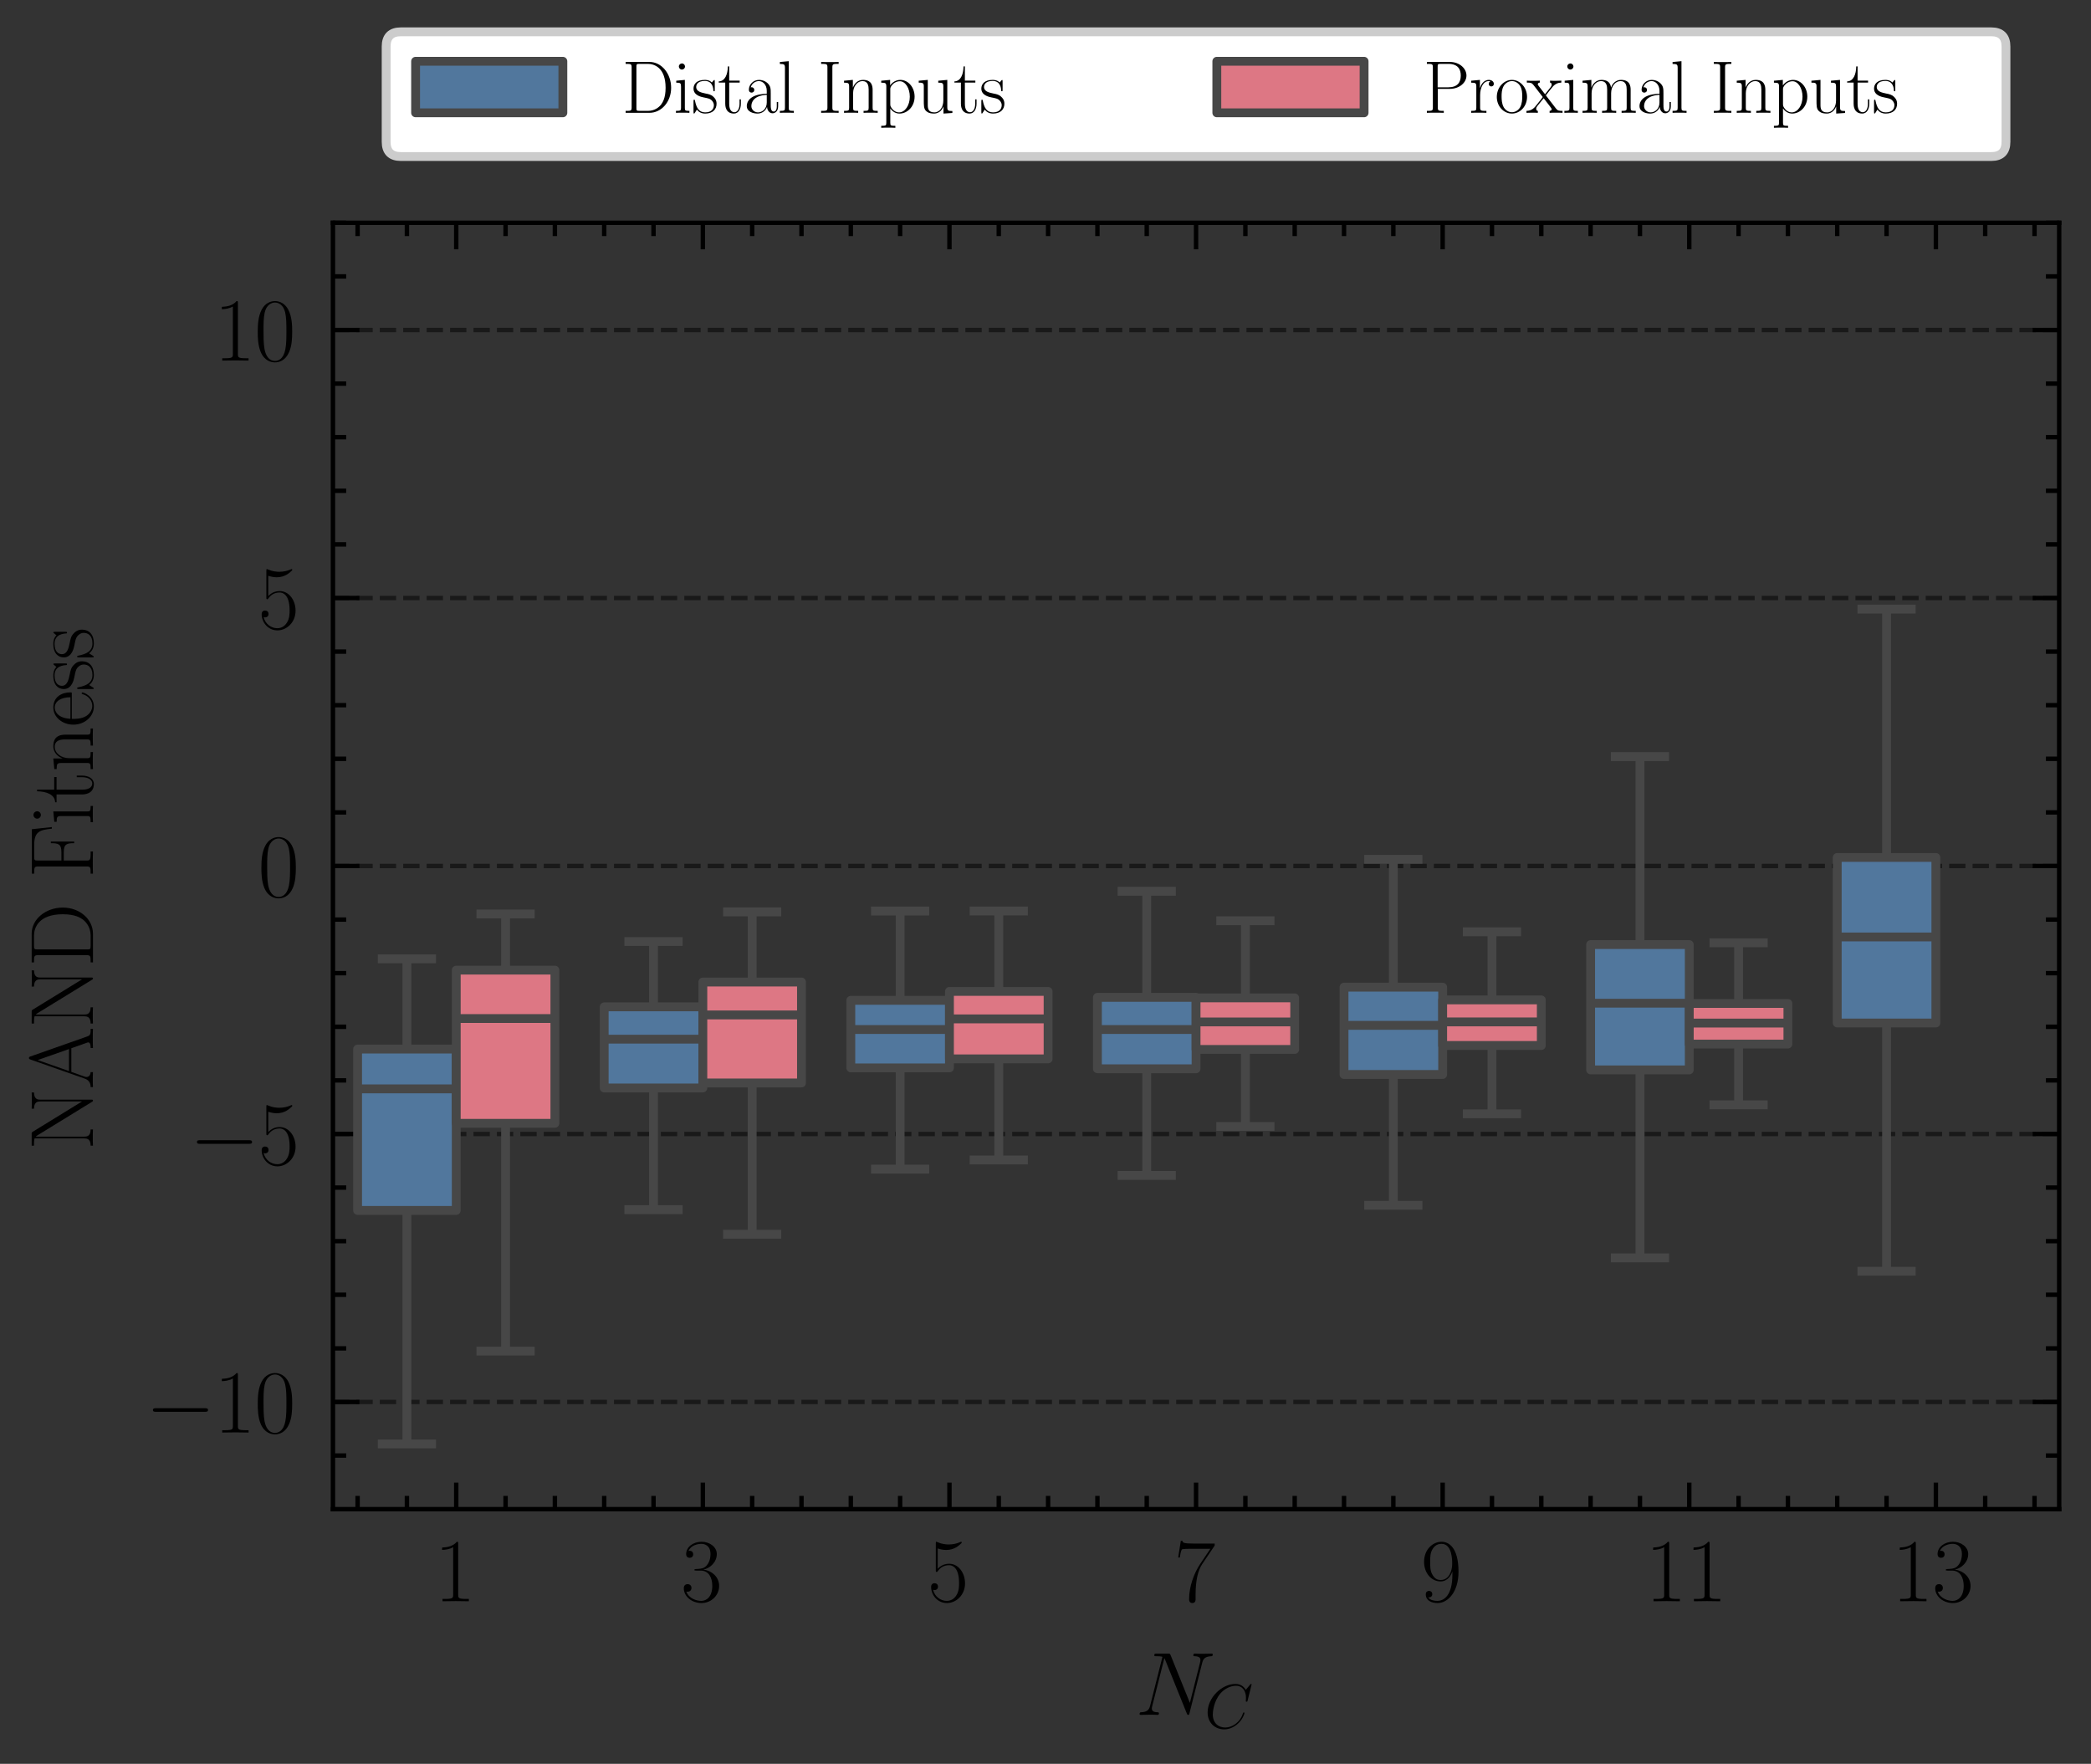 <?xml version="1.0" encoding="utf-8" standalone="no"?>
<!DOCTYPE svg PUBLIC "-//W3C//DTD SVG 1.1//EN"
  "http://www.w3.org/Graphics/SVG/1.1/DTD/svg11.dtd">
<svg xmlns:xlink="http://www.w3.org/1999/xlink" width="236.567pt" height="199.549pt" viewBox="0 0 236.567 199.549" xmlns="http://www.w3.org/2000/svg" version="1.1">
 <rect x="0" y="0" width="236.567" height="199.549" fill="#333333" stroke="none"/>
 <defs>
  <style type="text/css">*{stroke-linejoin: round; stroke-linecap: butt}</style>
 </defs>
 <g id="figure_1">
  <g id="patch_1">
   <path d="M 0 199.549 
L 236.567 199.549 
L 236.567 0 
L 0 0 
L 0 199.549 
z
" style="fill: none"/>
  </g>
  <g id="axes_1">
   <g id="patch_2">
    <path d="M 37.667 170.737 
L 232.967 170.737 
L 232.967 25.207 
L 37.667 25.207 
L 37.667 170.737 
z
" style="fill: none"/>
   </g>
   <g id="matplotlib.axis_1">
    <g id="xtick_1">
     <g id="line2d_1">
      <defs>
       <path id="mfde304315d" d="M 0 0 
L 0 -3 
" style="stroke: #000000; stroke-width: 0.5"/>
      </defs>
      <g>
       <use xlink:href="#mfde304315d" x="51.617" y="170.737" style="stroke: #000000; stroke-width: 0.5"/>
      </g>
     </g>
     <g id="line2d_2">
      <defs>
       <path id="mee3488e092" d="M 0 0 
L 0 3 
" style="stroke: #000000; stroke-width: 0.5"/>
      </defs>
      <g>
       <use xlink:href="#mee3488e092" x="51.617" y="25.207" style="stroke: #000000; stroke-width: 0.5"/>
      </g>
     </g>
     <g id="text_1">
      <!-- 1 -->
      <g transform="translate(49.126 181.156) scale(0.1 -0.1)">
       <defs>
        <path id="CMR17-31" d="M 1702 4083 
C 1702 4217 1696 4224 1606 4224 
C 1357 3927 979 3833 621 3820 
C 602 3820 570 3820 563 3808 
C 557 3795 557 3782 557 3648 
C 755 3648 1088 3686 1344 3839 
L 1344 467 
C 1344 243 1331 166 781 166 
L 589 166 
L 589 0 
C 896 6 1216 12 1523 12 
C 1830 12 2150 6 2458 0 
L 2458 166 
L 2266 166 
C 1715 166 1702 236 1702 467 
L 1702 4083 
z
" transform="scale(0.016)"/>
       </defs>
       <use xlink:href="#CMR17-31" transform="scale(0.996)"/>
      </g>
     </g>
    </g>
    <g id="xtick_2">
     <g id="line2d_3">
      <g>
       <use xlink:href="#mfde304315d" x="79.517" y="170.737" style="stroke: #000000; stroke-width: 0.5"/>
      </g>
     </g>
     <g id="line2d_4">
      <g>
       <use xlink:href="#mee3488e092" x="79.517" y="25.207" style="stroke: #000000; stroke-width: 0.5"/>
      </g>
     </g>
     <g id="text_2">
      <!-- 3 -->
      <g transform="translate(77.026 181.156) scale(0.1 -0.1)">
       <defs>
        <path id="CMR17-33" d="M 1414 2176 
C 1984 2176 2234 1673 2234 1094 
C 2234 322 1824 25 1453 25 
C 1114 25 563 193 390 691 
C 422 678 454 678 486 678 
C 640 678 755 780 755 947 
C 755 1132 614 1216 486 1216 
C 378 1216 211 1164 211 927 
C 211 335 787 -128 1466 -128 
C 2176 -128 2720 432 2720 1087 
C 2720 1718 2208 2176 1600 2246 
C 2086 2347 2554 2776 2554 3353 
C 2554 3856 2048 4224 1472 4224 
C 890 4224 378 3862 378 3347 
C 378 3123 544 3084 627 3084 
C 762 3084 877 3167 877 3334 
C 877 3500 762 3584 627 3584 
C 602 3584 570 3584 544 3571 
C 730 3999 1235 4076 1459 4076 
C 1683 4076 2106 3966 2106 3347 
C 2106 3167 2080 2851 1862 2574 
C 1670 2329 1453 2316 1242 2297 
C 1210 2297 1062 2284 1037 2284 
C 992 2278 966 2272 966 2227 
C 966 2182 973 2176 1101 2176 
L 1414 2176 
z
" transform="scale(0.016)"/>
       </defs>
       <use xlink:href="#CMR17-33" transform="scale(0.996)"/>
      </g>
     </g>
    </g>
    <g id="xtick_3">
     <g id="line2d_5">
      <g>
       <use xlink:href="#mfde304315d" x="107.417" y="170.737" style="stroke: #000000; stroke-width: 0.5"/>
      </g>
     </g>
     <g id="line2d_6">
      <g>
       <use xlink:href="#mee3488e092" x="107.417" y="25.207" style="stroke: #000000; stroke-width: 0.5"/>
      </g>
     </g>
     <g id="text_3">
      <!-- 5 -->
      <g transform="translate(104.926 181.156) scale(0.1 -0.1)">
       <defs>
        <path id="CMR17-35" d="M 730 3750 
C 794 3724 1056 3641 1325 3641 
C 1920 3641 2246 3961 2432 4140 
C 2432 4191 2432 4224 2394 4224 
C 2387 4224 2374 4224 2323 4198 
C 2099 4102 1837 4032 1517 4032 
C 1325 4032 1037 4055 723 4191 
C 653 4224 640 4224 634 4224 
C 602 4224 595 4217 595 4090 
L 595 2231 
C 595 2113 595 2080 659 2080 
C 691 2080 704 2093 736 2139 
C 941 2435 1222 2560 1542 2560 
C 1766 2560 2246 2415 2246 1293 
C 2246 1087 2246 716 2054 422 
C 1894 159 1645 25 1370 25 
C 947 25 518 319 403 812 
C 429 806 480 793 506 793 
C 589 793 749 838 749 1036 
C 749 1209 627 1280 506 1280 
C 358 1280 262 1190 262 1011 
C 262 454 704 -128 1382 -128 
C 2042 -128 2669 441 2669 1267 
C 2669 2054 2170 2662 1549 2662 
C 1222 2662 947 2540 730 2304 
L 730 3750 
z
" transform="scale(0.016)"/>
       </defs>
       <use xlink:href="#CMR17-35" transform="scale(0.996)"/>
      </g>
     </g>
    </g>
    <g id="xtick_4">
     <g id="line2d_7">
      <g>
       <use xlink:href="#mfde304315d" x="135.317" y="170.737" style="stroke: #000000; stroke-width: 0.5"/>
      </g>
     </g>
     <g id="line2d_8">
      <g>
       <use xlink:href="#mee3488e092" x="135.317" y="25.207" style="stroke: #000000; stroke-width: 0.5"/>
      </g>
     </g>
     <g id="text_4">
      <!-- 7 -->
      <g transform="translate(132.826 181.156) scale(0.1 -0.1)">
       <defs>
        <path id="CMR17-37" d="M 2886 3955 
L 2886 4096 
L 1382 4096 
C 634 4096 621 4166 595 4288 
L 480 4288 
L 294 3104 
L 410 3104 
C 429 3226 474 3552 550 3673 
C 589 3724 1062 3724 1171 3724 
L 2579 3724 
L 1869 2670 
C 1395 1961 1069 1003 1069 166 
C 1069 89 1069 -128 1299 -128 
C 1530 -128 1530 89 1530 172 
L 1530 466 
C 1530 1514 1709 2204 2003 2644 
L 2886 3955 
z
" transform="scale(0.016)"/>
       </defs>
       <use xlink:href="#CMR17-37" transform="scale(0.996)"/>
      </g>
     </g>
    </g>
    <g id="xtick_5">
     <g id="line2d_9">
      <g>
       <use xlink:href="#mfde304315d" x="163.217" y="170.737" style="stroke: #000000; stroke-width: 0.5"/>
      </g>
     </g>
     <g id="line2d_10">
      <g>
       <use xlink:href="#mee3488e092" x="163.217" y="25.207" style="stroke: #000000; stroke-width: 0.5"/>
      </g>
     </g>
     <g id="text_5">
      <!-- 9 -->
      <g transform="translate(160.726 181.156) scale(0.1 -0.1)">
       <defs>
        <path id="CMR17-39" d="M 2253 1871 
C 2253 448 1670 25 1190 25 
C 1043 25 685 43 538 281 
C 704 256 826 345 826 505 
C 826 678 685 736 595 736 
C 538 736 365 710 365 492 
C 365 68 742 -128 1203 -128 
C 1939 -128 2688 665 2688 2090 
C 2688 3857 1971 4224 1485 4224 
C 851 4224 243 3664 243 2800 
C 243 2000 762 1408 1414 1408 
C 1952 1408 2189 1910 2253 2122 
L 2253 1871 
z
M 1427 1510 
C 1254 1510 1011 1542 813 1929 
C 678 2181 678 2477 678 2793 
C 678 3174 678 3438 858 3722 
C 947 3857 1114 4076 1485 4076 
C 2240 4076 2240 2909 2240 2651 
C 2240 2193 2035 1510 1427 1510 
z
" transform="scale(0.016)"/>
       </defs>
       <use xlink:href="#CMR17-39" transform="scale(0.996)"/>
      </g>
     </g>
    </g>
    <g id="xtick_6">
     <g id="line2d_11">
      <g>
       <use xlink:href="#mfde304315d" x="191.117" y="170.737" style="stroke: #000000; stroke-width: 0.5"/>
      </g>
     </g>
     <g id="line2d_12">
      <g>
       <use xlink:href="#mee3488e092" x="191.117" y="25.207" style="stroke: #000000; stroke-width: 0.5"/>
      </g>
     </g>
     <g id="text_6">
      <!-- 11 -->
      <g transform="translate(186.136 181.156) scale(0.1 -0.1)">
       <use xlink:href="#CMR17-31" transform="scale(0.996)"/>
       <use xlink:href="#CMR17-31" transform="translate(45.69 0) scale(0.996)"/>
      </g>
     </g>
    </g>
    <g id="xtick_7">
     <g id="line2d_13">
      <g>
       <use xlink:href="#mfde304315d" x="219.017" y="170.737" style="stroke: #000000; stroke-width: 0.5"/>
      </g>
     </g>
     <g id="line2d_14">
      <g>
       <use xlink:href="#mee3488e092" x="219.017" y="25.207" style="stroke: #000000; stroke-width: 0.5"/>
      </g>
     </g>
     <g id="text_7">
      <!-- 13 -->
      <g transform="translate(214.036 181.156) scale(0.1 -0.1)">
       <use xlink:href="#CMR17-31" transform="scale(0.996)"/>
       <use xlink:href="#CMR17-33" transform="translate(45.69 0) scale(0.996)"/>
      </g>
     </g>
    </g>
    <g id="xtick_8">
     <g id="line2d_15">
      <defs>
       <path id="m4f704d971f" d="M 0 0 
L 0 -1.5 
" style="stroke: #000000; stroke-width: 0.5"/>
      </defs>
      <g>
       <use xlink:href="#m4f704d971f" x="40.457" y="170.737" style="stroke: #000000; stroke-width: 0.5"/>
      </g>
     </g>
     <g id="line2d_16">
      <defs>
       <path id="mf142ea8e86" d="M 0 0 
L 0 1.5 
" style="stroke: #000000; stroke-width: 0.5"/>
      </defs>
      <g>
       <use xlink:href="#mf142ea8e86" x="40.457" y="25.207" style="stroke: #000000; stroke-width: 0.5"/>
      </g>
     </g>
    </g>
    <g id="xtick_9">
     <g id="line2d_17">
      <g>
       <use xlink:href="#m4f704d971f" x="46.037" y="170.737" style="stroke: #000000; stroke-width: 0.5"/>
      </g>
     </g>
     <g id="line2d_18">
      <g>
       <use xlink:href="#mf142ea8e86" x="46.037" y="25.207" style="stroke: #000000; stroke-width: 0.5"/>
      </g>
     </g>
    </g>
    <g id="xtick_10">
     <g id="line2d_19">
      <g>
       <use xlink:href="#m4f704d971f" x="57.197" y="170.737" style="stroke: #000000; stroke-width: 0.5"/>
      </g>
     </g>
     <g id="line2d_20">
      <g>
       <use xlink:href="#mf142ea8e86" x="57.197" y="25.207" style="stroke: #000000; stroke-width: 0.5"/>
      </g>
     </g>
    </g>
    <g id="xtick_11">
     <g id="line2d_21">
      <g>
       <use xlink:href="#m4f704d971f" x="62.777" y="170.737" style="stroke: #000000; stroke-width: 0.5"/>
      </g>
     </g>
     <g id="line2d_22">
      <g>
       <use xlink:href="#mf142ea8e86" x="62.777" y="25.207" style="stroke: #000000; stroke-width: 0.5"/>
      </g>
     </g>
    </g>
    <g id="xtick_12">
     <g id="line2d_23">
      <g>
       <use xlink:href="#m4f704d971f" x="68.357" y="170.737" style="stroke: #000000; stroke-width: 0.5"/>
      </g>
     </g>
     <g id="line2d_24">
      <g>
       <use xlink:href="#mf142ea8e86" x="68.357" y="25.207" style="stroke: #000000; stroke-width: 0.5"/>
      </g>
     </g>
    </g>
    <g id="xtick_13">
     <g id="line2d_25">
      <g>
       <use xlink:href="#m4f704d971f" x="73.937" y="170.737" style="stroke: #000000; stroke-width: 0.5"/>
      </g>
     </g>
     <g id="line2d_26">
      <g>
       <use xlink:href="#mf142ea8e86" x="73.937" y="25.207" style="stroke: #000000; stroke-width: 0.5"/>
      </g>
     </g>
    </g>
    <g id="xtick_14">
     <g id="line2d_27">
      <g>
       <use xlink:href="#m4f704d971f" x="85.097" y="170.737" style="stroke: #000000; stroke-width: 0.5"/>
      </g>
     </g>
     <g id="line2d_28">
      <g>
       <use xlink:href="#mf142ea8e86" x="85.097" y="25.207" style="stroke: #000000; stroke-width: 0.5"/>
      </g>
     </g>
    </g>
    <g id="xtick_15">
     <g id="line2d_29">
      <g>
       <use xlink:href="#m4f704d971f" x="90.677" y="170.737" style="stroke: #000000; stroke-width: 0.5"/>
      </g>
     </g>
     <g id="line2d_30">
      <g>
       <use xlink:href="#mf142ea8e86" x="90.677" y="25.207" style="stroke: #000000; stroke-width: 0.5"/>
      </g>
     </g>
    </g>
    <g id="xtick_16">
     <g id="line2d_31">
      <g>
       <use xlink:href="#m4f704d971f" x="96.257" y="170.737" style="stroke: #000000; stroke-width: 0.5"/>
      </g>
     </g>
     <g id="line2d_32">
      <g>
       <use xlink:href="#mf142ea8e86" x="96.257" y="25.207" style="stroke: #000000; stroke-width: 0.5"/>
      </g>
     </g>
    </g>
    <g id="xtick_17">
     <g id="line2d_33">
      <g>
       <use xlink:href="#m4f704d971f" x="101.837" y="170.737" style="stroke: #000000; stroke-width: 0.5"/>
      </g>
     </g>
     <g id="line2d_34">
      <g>
       <use xlink:href="#mf142ea8e86" x="101.837" y="25.207" style="stroke: #000000; stroke-width: 0.5"/>
      </g>
     </g>
    </g>
    <g id="xtick_18">
     <g id="line2d_35">
      <g>
       <use xlink:href="#m4f704d971f" x="112.997" y="170.737" style="stroke: #000000; stroke-width: 0.5"/>
      </g>
     </g>
     <g id="line2d_36">
      <g>
       <use xlink:href="#mf142ea8e86" x="112.997" y="25.207" style="stroke: #000000; stroke-width: 0.5"/>
      </g>
     </g>
    </g>
    <g id="xtick_19">
     <g id="line2d_37">
      <g>
       <use xlink:href="#m4f704d971f" x="118.577" y="170.737" style="stroke: #000000; stroke-width: 0.5"/>
      </g>
     </g>
     <g id="line2d_38">
      <g>
       <use xlink:href="#mf142ea8e86" x="118.577" y="25.207" style="stroke: #000000; stroke-width: 0.5"/>
      </g>
     </g>
    </g>
    <g id="xtick_20">
     <g id="line2d_39">
      <g>
       <use xlink:href="#m4f704d971f" x="124.157" y="170.737" style="stroke: #000000; stroke-width: 0.5"/>
      </g>
     </g>
     <g id="line2d_40">
      <g>
       <use xlink:href="#mf142ea8e86" x="124.157" y="25.207" style="stroke: #000000; stroke-width: 0.5"/>
      </g>
     </g>
    </g>
    <g id="xtick_21">
     <g id="line2d_41">
      <g>
       <use xlink:href="#m4f704d971f" x="129.737" y="170.737" style="stroke: #000000; stroke-width: 0.5"/>
      </g>
     </g>
     <g id="line2d_42">
      <g>
       <use xlink:href="#mf142ea8e86" x="129.737" y="25.207" style="stroke: #000000; stroke-width: 0.5"/>
      </g>
     </g>
    </g>
    <g id="xtick_22">
     <g id="line2d_43">
      <g>
       <use xlink:href="#m4f704d971f" x="140.897" y="170.737" style="stroke: #000000; stroke-width: 0.5"/>
      </g>
     </g>
     <g id="line2d_44">
      <g>
       <use xlink:href="#mf142ea8e86" x="140.897" y="25.207" style="stroke: #000000; stroke-width: 0.5"/>
      </g>
     </g>
    </g>
    <g id="xtick_23">
     <g id="line2d_45">
      <g>
       <use xlink:href="#m4f704d971f" x="146.477" y="170.737" style="stroke: #000000; stroke-width: 0.5"/>
      </g>
     </g>
     <g id="line2d_46">
      <g>
       <use xlink:href="#mf142ea8e86" x="146.477" y="25.207" style="stroke: #000000; stroke-width: 0.5"/>
      </g>
     </g>
    </g>
    <g id="xtick_24">
     <g id="line2d_47">
      <g>
       <use xlink:href="#m4f704d971f" x="152.057" y="170.737" style="stroke: #000000; stroke-width: 0.5"/>
      </g>
     </g>
     <g id="line2d_48">
      <g>
       <use xlink:href="#mf142ea8e86" x="152.057" y="25.207" style="stroke: #000000; stroke-width: 0.5"/>
      </g>
     </g>
    </g>
    <g id="xtick_25">
     <g id="line2d_49">
      <g>
       <use xlink:href="#m4f704d971f" x="157.637" y="170.737" style="stroke: #000000; stroke-width: 0.5"/>
      </g>
     </g>
     <g id="line2d_50">
      <g>
       <use xlink:href="#mf142ea8e86" x="157.637" y="25.207" style="stroke: #000000; stroke-width: 0.5"/>
      </g>
     </g>
    </g>
    <g id="xtick_26">
     <g id="line2d_51">
      <g>
       <use xlink:href="#m4f704d971f" x="168.797" y="170.737" style="stroke: #000000; stroke-width: 0.5"/>
      </g>
     </g>
     <g id="line2d_52">
      <g>
       <use xlink:href="#mf142ea8e86" x="168.797" y="25.207" style="stroke: #000000; stroke-width: 0.5"/>
      </g>
     </g>
    </g>
    <g id="xtick_27">
     <g id="line2d_53">
      <g>
       <use xlink:href="#m4f704d971f" x="174.377" y="170.737" style="stroke: #000000; stroke-width: 0.5"/>
      </g>
     </g>
     <g id="line2d_54">
      <g>
       <use xlink:href="#mf142ea8e86" x="174.377" y="25.207" style="stroke: #000000; stroke-width: 0.5"/>
      </g>
     </g>
    </g>
    <g id="xtick_28">
     <g id="line2d_55">
      <g>
       <use xlink:href="#m4f704d971f" x="179.957" y="170.737" style="stroke: #000000; stroke-width: 0.5"/>
      </g>
     </g>
     <g id="line2d_56">
      <g>
       <use xlink:href="#mf142ea8e86" x="179.957" y="25.207" style="stroke: #000000; stroke-width: 0.5"/>
      </g>
     </g>
    </g>
    <g id="xtick_29">
     <g id="line2d_57">
      <g>
       <use xlink:href="#m4f704d971f" x="185.537" y="170.737" style="stroke: #000000; stroke-width: 0.5"/>
      </g>
     </g>
     <g id="line2d_58">
      <g>
       <use xlink:href="#mf142ea8e86" x="185.537" y="25.207" style="stroke: #000000; stroke-width: 0.5"/>
      </g>
     </g>
    </g>
    <g id="xtick_30">
     <g id="line2d_59">
      <g>
       <use xlink:href="#m4f704d971f" x="196.697" y="170.737" style="stroke: #000000; stroke-width: 0.5"/>
      </g>
     </g>
     <g id="line2d_60">
      <g>
       <use xlink:href="#mf142ea8e86" x="196.697" y="25.207" style="stroke: #000000; stroke-width: 0.5"/>
      </g>
     </g>
    </g>
    <g id="xtick_31">
     <g id="line2d_61">
      <g>
       <use xlink:href="#m4f704d971f" x="202.277" y="170.737" style="stroke: #000000; stroke-width: 0.5"/>
      </g>
     </g>
     <g id="line2d_62">
      <g>
       <use xlink:href="#mf142ea8e86" x="202.277" y="25.207" style="stroke: #000000; stroke-width: 0.5"/>
      </g>
     </g>
    </g>
    <g id="xtick_32">
     <g id="line2d_63">
      <g>
       <use xlink:href="#m4f704d971f" x="207.857" y="170.737" style="stroke: #000000; stroke-width: 0.5"/>
      </g>
     </g>
     <g id="line2d_64">
      <g>
       <use xlink:href="#mf142ea8e86" x="207.857" y="25.207" style="stroke: #000000; stroke-width: 0.5"/>
      </g>
     </g>
    </g>
    <g id="xtick_33">
     <g id="line2d_65">
      <g>
       <use xlink:href="#m4f704d971f" x="213.437" y="170.737" style="stroke: #000000; stroke-width: 0.5"/>
      </g>
     </g>
     <g id="line2d_66">
      <g>
       <use xlink:href="#mf142ea8e86" x="213.437" y="25.207" style="stroke: #000000; stroke-width: 0.5"/>
      </g>
     </g>
    </g>
    <g id="xtick_34">
     <g id="line2d_67">
      <g>
       <use xlink:href="#m4f704d971f" x="224.597" y="170.737" style="stroke: #000000; stroke-width: 0.5"/>
      </g>
     </g>
     <g id="line2d_68">
      <g>
       <use xlink:href="#mf142ea8e86" x="224.597" y="25.207" style="stroke: #000000; stroke-width: 0.5"/>
      </g>
     </g>
    </g>
    <g id="xtick_35">
     <g id="line2d_69">
      <g>
       <use xlink:href="#m4f704d971f" x="230.177" y="170.737" style="stroke: #000000; stroke-width: 0.5"/>
      </g>
     </g>
     <g id="line2d_70">
      <g>
       <use xlink:href="#mf142ea8e86" x="230.177" y="25.207" style="stroke: #000000; stroke-width: 0.5"/>
      </g>
     </g>
    </g>
    <g id="text_8">
     <!-- $N_C$ -->
     <g transform="translate(128.458 194.012) scale(0.1 -0.1)">
      <defs>
       <path id="CMMI12-4e" d="M 4736 3682 
C 4806 3956 4909 4147 5395 4166 
C 5414 4166 5491 4172 5491 4281 
C 5491 4352 5434 4352 5408 4352 
C 5280 4352 4954 4339 4826 4339 
L 4518 4339 
C 4429 4339 4314 4352 4224 4352 
C 4186 4352 4109 4352 4109 4230 
C 4109 4166 4160 4166 4205 4166 
C 4589 4153 4614 4007 4614 3892 
C 4614 3835 4608 3816 4589 3726 
L 3866 854 
L 2496 4243 
C 2451 4345 2445 4352 2304 4352 
L 1523 4352 
C 1395 4352 1338 4352 1338 4230 
C 1338 4166 1382 4166 1504 4166 
C 1536 4166 1914 4166 1914 4109 
C 1914 4096 1901 4045 1894 4026 
L 1043 650 
C 966 338 813 204 390 185 
C 358 185 294 179 294 64 
C 294 0 358 0 378 0 
C 506 0 832 12 960 12 
L 1267 12 
C 1357 12 1466 0 1555 0 
C 1600 0 1670 0 1670 121 
C 1670 179 1606 185 1581 185 
C 1370 191 1165 230 1165 459 
C 1165 510 1178 567 1190 618 
L 2054 4026 
C 2093 3962 2093 3949 2118 3892 
L 3642 115 
C 3674 38 3686 0 3744 0 
C 3808 0 3814 19 3840 128 
L 4736 3682 
z
" transform="scale(0.016)"/>
       <path id="CMMI12-43" d="M 4781 4422 
C 4781 4480 4736 4480 4723 4480 
C 4710 4480 4685 4480 4634 4415 
L 4192 3881 
C 3968 4262 3616 4480 3136 4480 
C 1754 4480 320 3087 320 1594 
C 320 533 1069 -128 2003 -128 
C 2515 -128 2963 89 3334 400 
C 3891 864 4058 1480 4058 1531 
C 4058 1588 4006 1588 3987 1588 
C 3930 1588 3923 1550 3910 1524 
C 3616 533 2752 57 2112 57 
C 1434 57 845 489 845 1391 
C 845 1594 909 2699 1632 3531 
C 1984 3938 2586 4294 3194 4294 
C 3898 4294 4211 3716 4211 3068 
C 4211 2903 4192 2763 4192 2737 
C 4192 2680 4256 2680 4275 2680 
C 4346 2680 4352 2687 4378 2801 
L 4781 4422 
z
" transform="scale(0.016)"/>
      </defs>
      <use xlink:href="#CMMI12-4e" transform="scale(0.996)"/>
      <use xlink:href="#CMMI12-43" transform="translate(78.115 -14.944) scale(0.697)"/>
     </g>
    </g>
   </g>
   <g id="matplotlib.axis_2">
    <g id="ytick_1">
     <g id="line2d_71">
      <path d="M 37.667 158.61 
L 232.967 158.61 
" clip-path="url(#p5eea53e835)" style="fill: none; stroke-dasharray: 1.85,0.8; stroke-dashoffset: 0; stroke: #000000; stroke-opacity: 0.5; stroke-width: 0.5"/>
     </g>
     <g id="line2d_72">
      <defs>
       <path id="me2b234fd93" d="M 0 0 
L 3 0 
" style="stroke: #000000; stroke-width: 0.5"/>
      </defs>
      <g>
       <use xlink:href="#me2b234fd93" x="37.667" y="158.61" style="stroke: #000000; stroke-width: 0.5"/>
      </g>
     </g>
     <g id="line2d_73">
      <defs>
       <path id="m6a9afe52b6" d="M 0 0 
L -3 0 
" style="stroke: #000000; stroke-width: 0.5"/>
      </defs>
      <g>
       <use xlink:href="#m6a9afe52b6" x="232.967" y="158.61" style="stroke: #000000; stroke-width: 0.5"/>
      </g>
     </g>
     <g id="text_9">
      <!-- $\mathdefault{−10}$ -->
      <g transform="translate(16.456 162.069) scale(0.1 -0.1)">
       <defs>
        <path id="CMSY10-0" d="M 4218 1472 
C 4326 1472 4442 1472 4442 1600 
C 4442 1728 4326 1728 4218 1728 
L 755 1728 
C 646 1728 531 1728 531 1600 
C 531 1472 646 1472 755 1472 
L 4218 1472 
z
" transform="scale(0.016)"/>
        <path id="CMR17-30" d="M 2688 2038 
C 2688 2430 2682 3099 2413 3613 
C 2176 4063 1798 4224 1466 4224 
C 1158 4224 768 4082 525 3620 
C 269 3137 243 2539 243 2038 
C 243 1671 250 1112 448 623 
C 723 -39 1216 -128 1466 -128 
C 1760 -128 2208 -7 2470 604 
C 2662 1048 2688 1568 2688 2038 
z
M 1466 -26 
C 1056 -26 813 328 723 816 
C 653 1196 653 1749 653 2109 
C 653 2604 653 3015 736 3407 
C 858 3954 1216 4121 1466 4121 
C 1728 4121 2067 3947 2189 3420 
C 2272 3054 2278 2623 2278 2109 
C 2278 1691 2278 1176 2202 797 
C 2067 96 1690 -26 1466 -26 
z
" transform="scale(0.016)"/>
       </defs>
       <use xlink:href="#CMSY10-0" transform="scale(0.996)"/>
       <use xlink:href="#CMR17-31" transform="translate(77.487 0) scale(0.996)"/>
       <use xlink:href="#CMR17-30" transform="translate(123.178 0) scale(0.996)"/>
      </g>
     </g>
    </g>
    <g id="ytick_2">
     <g id="line2d_74">
      <path d="M 37.667 128.291 
L 232.967 128.291 
" clip-path="url(#p5eea53e835)" style="fill: none; stroke-dasharray: 1.85,0.8; stroke-dashoffset: 0; stroke: #000000; stroke-opacity: 0.5; stroke-width: 0.5"/>
     </g>
     <g id="line2d_75">
      <g>
       <use xlink:href="#me2b234fd93" x="37.667" y="128.291" style="stroke: #000000; stroke-width: 0.5"/>
      </g>
     </g>
     <g id="line2d_76">
      <g>
       <use xlink:href="#m6a9afe52b6" x="232.967" y="128.291" style="stroke: #000000; stroke-width: 0.5"/>
      </g>
     </g>
     <g id="text_10">
      <!-- $\mathdefault{−5}$ -->
      <g transform="translate(21.437 131.75) scale(0.1 -0.1)">
       <use xlink:href="#CMSY10-0" transform="scale(0.996)"/>
       <use xlink:href="#CMR17-35" transform="translate(77.487 0) scale(0.996)"/>
      </g>
     </g>
    </g>
    <g id="ytick_3">
     <g id="line2d_77">
      <path d="M 37.667 97.972 
L 232.967 97.972 
" clip-path="url(#p5eea53e835)" style="fill: none; stroke-dasharray: 1.85,0.8; stroke-dashoffset: 0; stroke: #000000; stroke-opacity: 0.5; stroke-width: 0.5"/>
     </g>
     <g id="line2d_78">
      <g>
       <use xlink:href="#me2b234fd93" x="37.667" y="97.972" style="stroke: #000000; stroke-width: 0.5"/>
      </g>
     </g>
     <g id="line2d_79">
      <g>
       <use xlink:href="#m6a9afe52b6" x="232.967" y="97.972" style="stroke: #000000; stroke-width: 0.5"/>
      </g>
     </g>
     <g id="text_11">
      <!-- $\mathdefault{0}$ -->
      <g transform="translate(29.186 101.432) scale(0.1 -0.1)">
       <use xlink:href="#CMR17-30" transform="scale(0.996)"/>
      </g>
     </g>
    </g>
    <g id="ytick_4">
     <g id="line2d_80">
      <path d="M 37.667 67.654 
L 232.967 67.654 
" clip-path="url(#p5eea53e835)" style="fill: none; stroke-dasharray: 1.85,0.8; stroke-dashoffset: 0; stroke: #000000; stroke-opacity: 0.5; stroke-width: 0.5"/>
     </g>
     <g id="line2d_81">
      <g>
       <use xlink:href="#me2b234fd93" x="37.667" y="67.654" style="stroke: #000000; stroke-width: 0.5"/>
      </g>
     </g>
     <g id="line2d_82">
      <g>
       <use xlink:href="#m6a9afe52b6" x="232.967" y="67.654" style="stroke: #000000; stroke-width: 0.5"/>
      </g>
     </g>
     <g id="text_12">
      <!-- $\mathdefault{5}$ -->
      <g transform="translate(29.186 71.113) scale(0.1 -0.1)">
       <use xlink:href="#CMR17-35" transform="scale(0.996)"/>
      </g>
     </g>
    </g>
    <g id="ytick_5">
     <g id="line2d_83">
      <path d="M 37.667 37.335 
L 232.967 37.335 
" clip-path="url(#p5eea53e835)" style="fill: none; stroke-dasharray: 1.85,0.8; stroke-dashoffset: 0; stroke: #000000; stroke-opacity: 0.5; stroke-width: 0.5"/>
     </g>
     <g id="line2d_84">
      <g>
       <use xlink:href="#me2b234fd93" x="37.667" y="37.335" style="stroke: #000000; stroke-width: 0.5"/>
      </g>
     </g>
     <g id="line2d_85">
      <g>
       <use xlink:href="#m6a9afe52b6" x="232.967" y="37.335" style="stroke: #000000; stroke-width: 0.5"/>
      </g>
     </g>
     <g id="text_13">
      <!-- $\mathdefault{10}$ -->
      <g transform="translate(24.204 40.794) scale(0.1 -0.1)">
       <use xlink:href="#CMR17-31" transform="scale(0.996)"/>
       <use xlink:href="#CMR17-30" transform="translate(45.69 0) scale(0.996)"/>
      </g>
     </g>
    </g>
    <g id="ytick_6">
     <g id="line2d_86">
      <defs>
       <path id="m81cac3324e" d="M 0 0 
L 1.5 0 
" style="stroke: #000000; stroke-width: 0.5"/>
      </defs>
      <g>
       <use xlink:href="#m81cac3324e" x="37.667" y="164.674" style="stroke: #000000; stroke-width: 0.5"/>
      </g>
     </g>
     <g id="line2d_87">
      <defs>
       <path id="m8a963e1b95" d="M 0 0 
L -1.5 0 
" style="stroke: #000000; stroke-width: 0.5"/>
      </defs>
      <g>
       <use xlink:href="#m8a963e1b95" x="232.967" y="164.674" style="stroke: #000000; stroke-width: 0.5"/>
      </g>
     </g>
    </g>
    <g id="ytick_7">
     <g id="line2d_88">
      <g>
       <use xlink:href="#m81cac3324e" x="37.667" y="152.546" style="stroke: #000000; stroke-width: 0.5"/>
      </g>
     </g>
     <g id="line2d_89">
      <g>
       <use xlink:href="#m8a963e1b95" x="232.967" y="152.546" style="stroke: #000000; stroke-width: 0.5"/>
      </g>
     </g>
    </g>
    <g id="ytick_8">
     <g id="line2d_90">
      <g>
       <use xlink:href="#m81cac3324e" x="37.667" y="146.482" style="stroke: #000000; stroke-width: 0.5"/>
      </g>
     </g>
     <g id="line2d_91">
      <g>
       <use xlink:href="#m8a963e1b95" x="232.967" y="146.482" style="stroke: #000000; stroke-width: 0.5"/>
      </g>
     </g>
    </g>
    <g id="ytick_9">
     <g id="line2d_92">
      <g>
       <use xlink:href="#m81cac3324e" x="37.667" y="140.419" style="stroke: #000000; stroke-width: 0.5"/>
      </g>
     </g>
     <g id="line2d_93">
      <g>
       <use xlink:href="#m8a963e1b95" x="232.967" y="140.419" style="stroke: #000000; stroke-width: 0.5"/>
      </g>
     </g>
    </g>
    <g id="ytick_10">
     <g id="line2d_94">
      <g>
       <use xlink:href="#m81cac3324e" x="37.667" y="134.355" style="stroke: #000000; stroke-width: 0.5"/>
      </g>
     </g>
     <g id="line2d_95">
      <g>
       <use xlink:href="#m8a963e1b95" x="232.967" y="134.355" style="stroke: #000000; stroke-width: 0.5"/>
      </g>
     </g>
    </g>
    <g id="ytick_11">
     <g id="line2d_96">
      <g>
       <use xlink:href="#m81cac3324e" x="37.667" y="122.227" style="stroke: #000000; stroke-width: 0.5"/>
      </g>
     </g>
     <g id="line2d_97">
      <g>
       <use xlink:href="#m8a963e1b95" x="232.967" y="122.227" style="stroke: #000000; stroke-width: 0.5"/>
      </g>
     </g>
    </g>
    <g id="ytick_12">
     <g id="line2d_98">
      <g>
       <use xlink:href="#m81cac3324e" x="37.667" y="116.164" style="stroke: #000000; stroke-width: 0.5"/>
      </g>
     </g>
     <g id="line2d_99">
      <g>
       <use xlink:href="#m8a963e1b95" x="232.967" y="116.164" style="stroke: #000000; stroke-width: 0.5"/>
      </g>
     </g>
    </g>
    <g id="ytick_13">
     <g id="line2d_100">
      <g>
       <use xlink:href="#m81cac3324e" x="37.667" y="110.1" style="stroke: #000000; stroke-width: 0.5"/>
      </g>
     </g>
     <g id="line2d_101">
      <g>
       <use xlink:href="#m8a963e1b95" x="232.967" y="110.1" style="stroke: #000000; stroke-width: 0.5"/>
      </g>
     </g>
    </g>
    <g id="ytick_14">
     <g id="line2d_102">
      <g>
       <use xlink:href="#m81cac3324e" x="37.667" y="104.036" style="stroke: #000000; stroke-width: 0.5"/>
      </g>
     </g>
     <g id="line2d_103">
      <g>
       <use xlink:href="#m8a963e1b95" x="232.967" y="104.036" style="stroke: #000000; stroke-width: 0.5"/>
      </g>
     </g>
    </g>
    <g id="ytick_15">
     <g id="line2d_104">
      <g>
       <use xlink:href="#m81cac3324e" x="37.667" y="91.909" style="stroke: #000000; stroke-width: 0.5"/>
      </g>
     </g>
     <g id="line2d_105">
      <g>
       <use xlink:href="#m8a963e1b95" x="232.967" y="91.909" style="stroke: #000000; stroke-width: 0.5"/>
      </g>
     </g>
    </g>
    <g id="ytick_16">
     <g id="line2d_106">
      <g>
       <use xlink:href="#m81cac3324e" x="37.667" y="85.845" style="stroke: #000000; stroke-width: 0.5"/>
      </g>
     </g>
     <g id="line2d_107">
      <g>
       <use xlink:href="#m8a963e1b95" x="232.967" y="85.845" style="stroke: #000000; stroke-width: 0.5"/>
      </g>
     </g>
    </g>
    <g id="ytick_17">
     <g id="line2d_108">
      <g>
       <use xlink:href="#m81cac3324e" x="37.667" y="79.781" style="stroke: #000000; stroke-width: 0.5"/>
      </g>
     </g>
     <g id="line2d_109">
      <g>
       <use xlink:href="#m8a963e1b95" x="232.967" y="79.781" style="stroke: #000000; stroke-width: 0.5"/>
      </g>
     </g>
    </g>
    <g id="ytick_18">
     <g id="line2d_110">
      <g>
       <use xlink:href="#m81cac3324e" x="37.667" y="73.717" style="stroke: #000000; stroke-width: 0.5"/>
      </g>
     </g>
     <g id="line2d_111">
      <g>
       <use xlink:href="#m8a963e1b95" x="232.967" y="73.717" style="stroke: #000000; stroke-width: 0.5"/>
      </g>
     </g>
    </g>
    <g id="ytick_19">
     <g id="line2d_112">
      <g>
       <use xlink:href="#m81cac3324e" x="37.667" y="61.59" style="stroke: #000000; stroke-width: 0.5"/>
      </g>
     </g>
     <g id="line2d_113">
      <g>
       <use xlink:href="#m8a963e1b95" x="232.967" y="61.59" style="stroke: #000000; stroke-width: 0.5"/>
      </g>
     </g>
    </g>
    <g id="ytick_20">
     <g id="line2d_114">
      <g>
       <use xlink:href="#m81cac3324e" x="37.667" y="55.526" style="stroke: #000000; stroke-width: 0.5"/>
      </g>
     </g>
     <g id="line2d_115">
      <g>
       <use xlink:href="#m8a963e1b95" x="232.967" y="55.526" style="stroke: #000000; stroke-width: 0.5"/>
      </g>
     </g>
    </g>
    <g id="ytick_21">
     <g id="line2d_116">
      <g>
       <use xlink:href="#m81cac3324e" x="37.667" y="49.462" style="stroke: #000000; stroke-width: 0.5"/>
      </g>
     </g>
     <g id="line2d_117">
      <g>
       <use xlink:href="#m8a963e1b95" x="232.967" y="49.462" style="stroke: #000000; stroke-width: 0.5"/>
      </g>
     </g>
    </g>
    <g id="ytick_22">
     <g id="line2d_118">
      <g>
       <use xlink:href="#m81cac3324e" x="37.667" y="43.399" style="stroke: #000000; stroke-width: 0.5"/>
      </g>
     </g>
     <g id="line2d_119">
      <g>
       <use xlink:href="#m8a963e1b95" x="232.967" y="43.399" style="stroke: #000000; stroke-width: 0.5"/>
      </g>
     </g>
    </g>
    <g id="ytick_23">
     <g id="line2d_120">
      <g>
       <use xlink:href="#m81cac3324e" x="37.667" y="31.271" style="stroke: #000000; stroke-width: 0.5"/>
      </g>
     </g>
     <g id="line2d_121">
      <g>
       <use xlink:href="#m8a963e1b95" x="232.967" y="31.271" style="stroke: #000000; stroke-width: 0.5"/>
      </g>
     </g>
    </g>
    <g id="ytick_24">
     <g id="line2d_122">
      <g>
       <use xlink:href="#m81cac3324e" x="37.667" y="25.207" style="stroke: #000000; stroke-width: 0.5"/>
      </g>
     </g>
     <g id="line2d_123">
      <g>
       <use xlink:href="#m8a963e1b95" x="232.967" y="25.207" style="stroke: #000000; stroke-width: 0.5"/>
      </g>
     </g>
    </g>
    <g id="text_14">
     <!-- NAND Fitness -->
     <g transform="translate(10.518 130.13) rotate(-90) scale(0.1 -0.1)">
      <defs>
       <path id="CMR17-4e" d="M 1312 4275 
C 1267 4345 1261 4352 1139 4352 
L 326 4352 
L 326 4185 
L 448 4185 
C 704 4185 819 4153 838 4147 
L 838 624 
C 838 465 838 166 326 166 
L 326 0 
C 474 12 742 12 902 12 
C 1062 12 1331 12 1478 0 
L 1478 166 
C 966 166 966 465 966 624 
L 966 4057 
C 1011 4019 1011 4007 1056 3943 
L 3430 76 
C 3475 0 3494 0 3526 0 
C 3590 0 3590 19 3590 140 
L 3590 3726 
C 3590 3885 3590 4185 4102 4185 
L 4102 4352 
C 3955 4339 3686 4339 3526 4339 
C 3366 4339 3098 4339 2950 4352 
L 2950 4185 
C 3462 4185 3462 3885 3462 3726 
L 3462 777 
L 1312 4275 
z
" transform="scale(0.016)"/>
       <path id="CMR17-41" d="M 2323 4441 
C 2291 4524 2278 4544 2214 4544 
C 2150 4544 2138 4524 2106 4441 
L 749 580 
C 627 236 371 166 147 166 
L 147 0 
C 262 12 518 12 640 12 
C 800 12 1056 12 1210 0 
L 1210 166 
C 909 179 864 382 864 459 
C 864 516 877 548 890 586 
L 1229 1536 
L 2906 1536 
L 3290 453 
C 3322 376 3322 363 3322 338 
C 3322 166 3046 166 2925 166 
L 2925 0 
C 3110 12 3443 12 3642 12 
C 3808 12 4128 12 4282 0 
L 4282 166 
C 3942 166 3827 166 3744 402 
L 2323 4441 
z
M 2067 3924 
L 2848 1702 
L 1286 1702 
L 2067 3924 
z
" transform="scale(0.016)"/>
       <path id="CMR17-44" d="M 333 4352 
L 333 4185 
C 774 4185 845 4185 845 3898 
L 845 453 
C 845 166 774 166 333 166 
L 333 0 
L 2368 0 
C 3398 0 4224 943 4224 2140 
C 4224 3344 3411 4352 2368 4352 
L 333 4352 
z
M 1523 166 
C 1267 166 1254 198 1254 414 
L 1254 3936 
C 1254 4153 1267 4185 1523 4185 
L 2240 4185 
C 2771 4185 3750 3873 3750 2140 
C 3750 1242 3488 879 3366 707 
C 3213 510 2848 166 2240 166 
L 1523 166 
z
" transform="scale(0.016)"/>
       <path id="CMR17-46" d="M 3482 4339 
L 326 4339 
L 326 4172 
C 768 4172 838 4172 838 3883 
L 838 450 
C 838 166 768 166 326 166 
L 326 0 
C 512 12 870 12 1069 12 
C 1331 12 1638 12 1901 0 
L 1901 166 
L 1760 166 
C 1274 166 1261 229 1261 456 
L 1261 2073 
L 1837 2073 
C 2432 2073 2490 1865 2490 1334 
L 2605 1334 
L 2605 2991 
L 2490 2991 
C 2490 2451 2432 2240 1837 2240 
L 1261 2240 
L 1261 3922 
C 1261 4140 1274 4172 1530 4172 
L 2355 4172 
C 3322 4172 3430 3774 3520 2920 
L 3635 2920 
L 3482 4339 
z
" transform="scale(0.016)"/>
       <path id="CMR17-69" d="M 992 3961 
C 992 4102 877 4224 730 4224 
C 589 4224 467 4108 467 3961 
C 467 3820 582 3699 730 3699 
C 870 3699 992 3814 992 3961 
z
M 243 2745 
L 243 2579 
C 602 2579 653 2540 653 2231 
L 653 443 
C 653 198 627 166 218 166 
L 218 0 
C 371 12 646 12 806 12 
C 960 12 1222 12 1370 0 
L 1370 166 
C 992 166 979 205 979 436 
L 979 2816 
L 243 2745 
z
" transform="scale(0.016)"/>
       <path id="CMR17-74" d="M 966 2585 
L 1862 2585 
L 1862 2752 
L 966 2752 
L 966 3968 
L 851 3968 
C 838 3292 614 2700 70 2687 
L 70 2585 
L 627 2585 
L 627 778 
C 627 655 627 -64 1370 -64 
C 1747 -64 1965 308 1965 784 
L 1965 1151 
L 1850 1151 
L 1850 790 
C 1850 347 1677 51 1408 51 
C 1222 51 966 179 966 765 
L 966 2585 
z
" transform="scale(0.016)"/>
       <path id="CMR17-6e" d="M 2656 1954 
C 2656 2282 2592 2816 1837 2816 
C 1331 2816 1069 2424 973 2166 
L 966 2166 
L 966 2816 
L 211 2745 
L 211 2578 
C 589 2578 646 2540 646 2231 
L 646 443 
C 646 198 621 166 211 166 
L 211 0 
C 365 12 646 12 813 12 
C 979 12 1267 12 1421 0 
L 1421 166 
C 1011 166 986 192 986 443 
L 986 1678 
C 986 2269 1344 2713 1792 2713 
C 2266 2713 2317 2289 2317 1980 
L 2317 443 
C 2317 198 2291 166 1882 166 
L 1882 0 
C 2035 12 2317 12 2483 12 
C 2650 12 2938 12 3091 0 
L 3091 166 
C 2682 166 2656 192 2656 443 
L 2656 1954 
z
" transform="scale(0.016)"/>
       <path id="CMR17-65" d="M 2438 1503 
C 2464 1529 2464 1542 2464 1606 
C 2464 2251 2118 2816 1389 2816 
C 710 2816 173 2175 173 1394 
C 173 554 781 -64 1459 -64 
C 2176 -64 2458 619 2458 755 
C 2458 800 2419 800 2406 800 
C 2362 800 2355 787 2330 709 
C 2189 270 1837 51 1504 51 
C 1229 51 954 206 781 490 
C 582 819 582 1200 582 1503 
L 2438 1503 
z
M 589 1600 
C 634 2511 1126 2713 1382 2713 
C 1818 2713 2112 2308 2118 1600 
L 589 1600 
z
" transform="scale(0.016)"/>
       <path id="CMR17-73" d="M 1978 2688 
C 1978 2803 1971 2809 1933 2809 
C 1907 2809 1901 2803 1824 2707 
C 1805 2681 1747 2617 1728 2592 
C 1523 2809 1235 2816 1126 2816 
C 416 2816 160 2444 160 2073 
C 160 1497 813 1363 998 1324 
C 1402 1241 1542 1216 1677 1100 
C 1760 1024 1901 883 1901 652 
C 1901 384 1747 38 1158 38 
C 602 38 403 460 288 1024 
C 269 1113 269 1120 218 1120 
C 166 1120 160 1113 160 985 
L 160 64 
C 160 -52 166 -58 205 -58 
C 237 -58 243 -52 275 0 
C 314 57 410 211 448 275 
C 576 102 800 -64 1158 -64 
C 1792 -64 2131 281 2131 780 
C 2131 1107 1958 1280 1875 1356 
C 1683 1555 1459 1600 1190 1651 
C 838 1728 390 1817 390 2208 
C 390 2374 480 2726 1126 2726 
C 1811 2726 1850 2086 1862 1881 
C 1869 1849 1901 1843 1920 1843 
C 1978 1843 1978 1862 1978 1971 
L 1978 2688 
z
" transform="scale(0.016)"/>
      </defs>
      <use xlink:href="#CMR17-4e" transform="scale(0.996)"/>
      <use xlink:href="#CMR17-41" transform="translate(69.072 0) scale(0.996)"/>
      <use xlink:href="#CMR17-4e" transform="translate(138.145 0) scale(0.996)"/>
      <use xlink:href="#CMR17-44" transform="translate(207.217 0) scale(0.996)"/>
      <use xlink:href="#CMR17-46" transform="translate(307.687 0) scale(0.996)"/>
      <use xlink:href="#CMR17-69" transform="translate(367.671 0) scale(0.996)"/>
      <use xlink:href="#CMR17-74" transform="translate(392.542 0) scale(0.996)"/>
      <use xlink:href="#CMR17-6e" transform="translate(427.822 0) scale(0.996)"/>
      <use xlink:href="#CMR17-65" transform="translate(478.718 0) scale(0.996)"/>
      <use xlink:href="#CMR17-73" transform="translate(519.204 0) scale(0.996)"/>
      <use xlink:href="#CMR17-73" transform="translate(555.005 0) scale(0.996)"/>
     </g>
    </g>
   </g>
   <g id="patch_3">
    <path d="M 51.617 97.972 
L 51.617 97.972 
L 51.617 97.972 
L 51.617 97.972 
z
" clip-path="url(#p5eea53e835)" style="fill: #51779d; stroke: #474747; stroke-linejoin: miter"/>
   </g>
   <g id="patch_4">
    <path d="M 51.617 97.972 
L 51.617 97.972 
L 51.617 97.972 
L 51.617 97.972 
z
" clip-path="url(#p5eea53e835)" style="fill: #dd7784; stroke: #474747; stroke-linejoin: miter"/>
   </g>
   <g id="patch_5">
    <path d="M 40.457 136.94 
L 51.617 136.94 
L 51.617 118.685 
L 40.457 118.685 
L 40.457 136.94 
z
" clip-path="url(#p5eea53e835)" style="fill: #51779d; stroke: #474747; stroke-linejoin: miter"/>
   </g>
   <g id="line2d_124">
    <path d="M 46.037 136.94 
L 46.037 163.356 
" clip-path="url(#p5eea53e835)" style="fill: none; stroke: #474747"/>
   </g>
   <g id="line2d_125">
    <path d="M 46.037 118.685 
L 46.037 108.477 
" clip-path="url(#p5eea53e835)" style="fill: none; stroke: #474747"/>
   </g>
   <g id="line2d_126">
    <path d="M 43.247 163.356 
L 48.827 163.356 
" clip-path="url(#p5eea53e835)" style="fill: none; stroke: #474747; stroke-linecap: square"/>
   </g>
   <g id="line2d_127">
    <path d="M 43.247 108.477 
L 48.827 108.477 
" clip-path="url(#p5eea53e835)" style="fill: none; stroke: #474747; stroke-linecap: square"/>
   </g>
   <g id="line2d_128"/>
   <g id="patch_6">
    <path d="M 68.357 123.086 
L 79.517 123.086 
L 79.517 113.908 
L 68.357 113.908 
L 68.357 123.086 
z
" clip-path="url(#p5eea53e835)" style="fill: #51779d; stroke: #474747; stroke-linejoin: miter"/>
   </g>
   <g id="line2d_129">
    <path d="M 73.937 123.086 
L 73.937 136.852 
" clip-path="url(#p5eea53e835)" style="fill: none; stroke: #474747"/>
   </g>
   <g id="line2d_130">
    <path d="M 73.937 113.908 
L 73.937 106.517 
" clip-path="url(#p5eea53e835)" style="fill: none; stroke: #474747"/>
   </g>
   <g id="line2d_131">
    <path d="M 71.147 136.852 
L 76.727 136.852 
" clip-path="url(#p5eea53e835)" style="fill: none; stroke: #474747; stroke-linecap: square"/>
   </g>
   <g id="line2d_132">
    <path d="M 71.147 106.517 
L 76.727 106.517 
" clip-path="url(#p5eea53e835)" style="fill: none; stroke: #474747; stroke-linecap: square"/>
   </g>
   <g id="line2d_133"/>
   <g id="patch_7">
    <path d="M 96.257 120.812 
L 107.417 120.812 
L 107.417 113.171 
L 96.257 113.171 
L 96.257 120.812 
z
" clip-path="url(#p5eea53e835)" style="fill: #51779d; stroke: #474747; stroke-linejoin: miter"/>
   </g>
   <g id="line2d_134">
    <path d="M 101.837 120.812 
L 101.837 132.265 
" clip-path="url(#p5eea53e835)" style="fill: none; stroke: #474747"/>
   </g>
   <g id="line2d_135">
    <path d="M 101.837 113.171 
L 101.837 103.07 
" clip-path="url(#p5eea53e835)" style="fill: none; stroke: #474747"/>
   </g>
   <g id="line2d_136">
    <path d="M 99.047 132.265 
L 104.627 132.265 
" clip-path="url(#p5eea53e835)" style="fill: none; stroke: #474747; stroke-linecap: square"/>
   </g>
   <g id="line2d_137">
    <path d="M 99.047 103.07 
L 104.627 103.07 
" clip-path="url(#p5eea53e835)" style="fill: none; stroke: #474747; stroke-linecap: square"/>
   </g>
   <g id="line2d_138"/>
   <g id="patch_8">
    <path d="M 124.157 120.914 
L 135.317 120.914 
L 135.317 112.835 
L 124.157 112.835 
L 124.157 120.914 
z
" clip-path="url(#p5eea53e835)" style="fill: #51779d; stroke: #474747; stroke-linejoin: miter"/>
   </g>
   <g id="line2d_139">
    <path d="M 129.737 120.914 
L 129.737 132.98 
" clip-path="url(#p5eea53e835)" style="fill: none; stroke: #474747"/>
   </g>
   <g id="line2d_140">
    <path d="M 129.737 112.835 
L 129.737 100.831 
" clip-path="url(#p5eea53e835)" style="fill: none; stroke: #474747"/>
   </g>
   <g id="line2d_141">
    <path d="M 126.947 132.98 
L 132.527 132.98 
" clip-path="url(#p5eea53e835)" style="fill: none; stroke: #474747; stroke-linecap: square"/>
   </g>
   <g id="line2d_142">
    <path d="M 126.947 100.831 
L 132.527 100.831 
" clip-path="url(#p5eea53e835)" style="fill: none; stroke: #474747; stroke-linecap: square"/>
   </g>
   <g id="line2d_143"/>
   <g id="patch_9">
    <path d="M 152.057 121.561 
L 163.217 121.561 
L 163.217 111.682 
L 152.057 111.682 
L 152.057 121.561 
z
" clip-path="url(#p5eea53e835)" style="fill: #51779d; stroke: #474747; stroke-linejoin: miter"/>
   </g>
   <g id="line2d_144">
    <path d="M 157.637 121.561 
L 157.637 136.357 
" clip-path="url(#p5eea53e835)" style="fill: none; stroke: #474747"/>
   </g>
   <g id="line2d_145">
    <path d="M 157.637 111.682 
L 157.637 97.219 
" clip-path="url(#p5eea53e835)" style="fill: none; stroke: #474747"/>
   </g>
   <g id="line2d_146">
    <path d="M 154.847 136.357 
L 160.427 136.357 
" clip-path="url(#p5eea53e835)" style="fill: none; stroke: #474747; stroke-linecap: square"/>
   </g>
   <g id="line2d_147">
    <path d="M 154.847 97.219 
L 160.427 97.219 
" clip-path="url(#p5eea53e835)" style="fill: none; stroke: #474747; stroke-linecap: square"/>
   </g>
   <g id="line2d_148"/>
   <g id="patch_10">
    <path d="M 179.957 121.042 
L 191.117 121.042 
L 191.117 106.861 
L 179.957 106.861 
L 179.957 121.042 
z
" clip-path="url(#p5eea53e835)" style="fill: #51779d; stroke: #474747; stroke-linejoin: miter"/>
   </g>
   <g id="line2d_149">
    <path d="M 185.537 121.042 
L 185.537 142.309 
" clip-path="url(#p5eea53e835)" style="fill: none; stroke: #474747"/>
   </g>
   <g id="line2d_150">
    <path d="M 185.537 106.861 
L 185.537 85.596 
" clip-path="url(#p5eea53e835)" style="fill: none; stroke: #474747"/>
   </g>
   <g id="line2d_151">
    <path d="M 182.747 142.309 
L 188.327 142.309 
" clip-path="url(#p5eea53e835)" style="fill: none; stroke: #474747; stroke-linecap: square"/>
   </g>
   <g id="line2d_152">
    <path d="M 182.747 85.596 
L 188.327 85.596 
" clip-path="url(#p5eea53e835)" style="fill: none; stroke: #474747; stroke-linecap: square"/>
   </g>
   <g id="line2d_153"/>
   <g id="patch_11">
    <path d="M 207.857 115.734 
L 219.017 115.734 
L 219.017 97.004 
L 207.857 97.004 
L 207.857 115.734 
z
" clip-path="url(#p5eea53e835)" style="fill: #51779d; stroke: #474747; stroke-linejoin: miter"/>
   </g>
   <g id="line2d_154">
    <path d="M 213.437 115.734 
L 213.437 143.819 
" clip-path="url(#p5eea53e835)" style="fill: none; stroke: #474747"/>
   </g>
   <g id="line2d_155">
    <path d="M 213.437 97.004 
L 213.437 68.912 
" clip-path="url(#p5eea53e835)" style="fill: none; stroke: #474747"/>
   </g>
   <g id="line2d_156">
    <path d="M 210.647 143.819 
L 216.227 143.819 
" clip-path="url(#p5eea53e835)" style="fill: none; stroke: #474747; stroke-linecap: square"/>
   </g>
   <g id="line2d_157">
    <path d="M 210.647 68.912 
L 216.227 68.912 
" clip-path="url(#p5eea53e835)" style="fill: none; stroke: #474747; stroke-linecap: square"/>
   </g>
   <g id="line2d_158"/>
   <g id="patch_12">
    <path d="M 51.617 127.084 
L 62.777 127.084 
L 62.777 109.754 
L 51.617 109.754 
L 51.617 127.084 
z
" clip-path="url(#p5eea53e835)" style="fill: #dd7784; stroke: #474747; stroke-linejoin: miter"/>
   </g>
   <g id="line2d_159">
    <path d="M 57.197 127.084 
L 57.197 152.855 
" clip-path="url(#p5eea53e835)" style="fill: none; stroke: #474747"/>
   </g>
   <g id="line2d_160">
    <path d="M 57.197 109.754 
L 57.197 103.403 
" clip-path="url(#p5eea53e835)" style="fill: none; stroke: #474747"/>
   </g>
   <g id="line2d_161">
    <path d="M 54.407 152.855 
L 59.987 152.855 
" clip-path="url(#p5eea53e835)" style="fill: none; stroke: #474747; stroke-linecap: square"/>
   </g>
   <g id="line2d_162">
    <path d="M 54.407 103.403 
L 59.987 103.403 
" clip-path="url(#p5eea53e835)" style="fill: none; stroke: #474747; stroke-linecap: square"/>
   </g>
   <g id="line2d_163"/>
   <g id="patch_13">
    <path d="M 79.517 122.518 
L 90.677 122.518 
L 90.677 111.1 
L 79.517 111.1 
L 79.517 122.518 
z
" clip-path="url(#p5eea53e835)" style="fill: #dd7784; stroke: #474747; stroke-linejoin: miter"/>
   </g>
   <g id="line2d_164">
    <path d="M 85.097 122.518 
L 85.097 139.633 
" clip-path="url(#p5eea53e835)" style="fill: none; stroke: #474747"/>
   </g>
   <g id="line2d_165">
    <path d="M 85.097 111.1 
L 85.097 103.167 
" clip-path="url(#p5eea53e835)" style="fill: none; stroke: #474747"/>
   </g>
   <g id="line2d_166">
    <path d="M 82.307 139.633 
L 87.887 139.633 
" clip-path="url(#p5eea53e835)" style="fill: none; stroke: #474747; stroke-linecap: square"/>
   </g>
   <g id="line2d_167">
    <path d="M 82.307 103.167 
L 87.887 103.167 
" clip-path="url(#p5eea53e835)" style="fill: none; stroke: #474747; stroke-linecap: square"/>
   </g>
   <g id="line2d_168"/>
   <g id="patch_14">
    <path d="M 107.417 119.795 
L 118.577 119.795 
L 118.577 112.163 
L 107.417 112.163 
L 107.417 119.795 
z
" clip-path="url(#p5eea53e835)" style="fill: #dd7784; stroke: #474747; stroke-linejoin: miter"/>
   </g>
   <g id="line2d_169">
    <path d="M 112.997 119.795 
L 112.997 131.232 
" clip-path="url(#p5eea53e835)" style="fill: none; stroke: #474747"/>
   </g>
   <g id="line2d_170">
    <path d="M 112.997 112.163 
L 112.997 103.064 
" clip-path="url(#p5eea53e835)" style="fill: none; stroke: #474747"/>
   </g>
   <g id="line2d_171">
    <path d="M 110.207 131.232 
L 115.787 131.232 
" clip-path="url(#p5eea53e835)" style="fill: none; stroke: #474747; stroke-linecap: square"/>
   </g>
   <g id="line2d_172">
    <path d="M 110.207 103.064 
L 115.787 103.064 
" clip-path="url(#p5eea53e835)" style="fill: none; stroke: #474747; stroke-linecap: square"/>
   </g>
   <g id="line2d_173"/>
   <g id="patch_15">
    <path d="M 135.317 118.725 
L 146.477 118.725 
L 146.477 112.895 
L 135.317 112.895 
L 135.317 118.725 
z
" clip-path="url(#p5eea53e835)" style="fill: #dd7784; stroke: #474747; stroke-linejoin: miter"/>
   </g>
   <g id="line2d_174">
    <path d="M 140.897 118.725 
L 140.897 127.447 
" clip-path="url(#p5eea53e835)" style="fill: none; stroke: #474747"/>
   </g>
   <g id="line2d_175">
    <path d="M 140.897 112.895 
L 140.897 104.167 
" clip-path="url(#p5eea53e835)" style="fill: none; stroke: #474747"/>
   </g>
   <g id="line2d_176">
    <path d="M 138.107 127.447 
L 143.687 127.447 
" clip-path="url(#p5eea53e835)" style="fill: none; stroke: #474747; stroke-linecap: square"/>
   </g>
   <g id="line2d_177">
    <path d="M 138.107 104.167 
L 143.687 104.167 
" clip-path="url(#p5eea53e835)" style="fill: none; stroke: #474747; stroke-linecap: square"/>
   </g>
   <g id="line2d_178"/>
   <g id="patch_16">
    <path d="M 163.217 118.281 
L 174.377 118.281 
L 174.377 113.123 
L 163.217 113.123 
L 163.217 118.281 
z
" clip-path="url(#p5eea53e835)" style="fill: #dd7784; stroke: #474747; stroke-linejoin: miter"/>
   </g>
   <g id="line2d_179">
    <path d="M 168.797 118.281 
L 168.797 126.011 
" clip-path="url(#p5eea53e835)" style="fill: none; stroke: #474747"/>
   </g>
   <g id="line2d_180">
    <path d="M 168.797 113.123 
L 168.797 105.416 
" clip-path="url(#p5eea53e835)" style="fill: none; stroke: #474747"/>
   </g>
   <g id="line2d_181">
    <path d="M 166.007 126.011 
L 171.587 126.011 
" clip-path="url(#p5eea53e835)" style="fill: none; stroke: #474747; stroke-linecap: square"/>
   </g>
   <g id="line2d_182">
    <path d="M 166.007 105.416 
L 171.587 105.416 
" clip-path="url(#p5eea53e835)" style="fill: none; stroke: #474747; stroke-linecap: square"/>
   </g>
   <g id="line2d_183"/>
   <g id="patch_17">
    <path d="M 191.117 118.12 
L 202.277 118.12 
L 202.277 113.527 
L 191.117 113.527 
L 191.117 118.12 
z
" clip-path="url(#p5eea53e835)" style="fill: #dd7784; stroke: #474747; stroke-linejoin: miter"/>
   </g>
   <g id="line2d_184">
    <path d="M 196.697 118.12 
L 196.697 124.992 
" clip-path="url(#p5eea53e835)" style="fill: none; stroke: #474747"/>
   </g>
   <g id="line2d_185">
    <path d="M 196.697 113.527 
L 196.697 106.662 
" clip-path="url(#p5eea53e835)" style="fill: none; stroke: #474747"/>
   </g>
   <g id="line2d_186">
    <path d="M 193.907 124.992 
L 199.487 124.992 
" clip-path="url(#p5eea53e835)" style="fill: none; stroke: #474747; stroke-linecap: square"/>
   </g>
   <g id="line2d_187">
    <path d="M 193.907 106.662 
L 199.487 106.662 
" clip-path="url(#p5eea53e835)" style="fill: none; stroke: #474747; stroke-linecap: square"/>
   </g>
   <g id="line2d_188"/>
   <g id="line2d_189">
    <path d="M 40.457 123.187 
L 51.617 123.187 
" clip-path="url(#p5eea53e835)" style="fill: none; stroke: #474747"/>
   </g>
   <g id="line2d_190">
    <path d="M 68.357 117.564 
L 79.517 117.564 
" clip-path="url(#p5eea53e835)" style="fill: none; stroke: #474747"/>
   </g>
   <g id="line2d_191">
    <path d="M 96.257 116.472 
L 107.417 116.472 
" clip-path="url(#p5eea53e835)" style="fill: none; stroke: #474747"/>
   </g>
   <g id="line2d_192">
    <path d="M 124.157 116.472 
L 135.317 116.472 
" clip-path="url(#p5eea53e835)" style="fill: none; stroke: #474747"/>
   </g>
   <g id="line2d_193">
    <path d="M 152.057 116.003 
L 163.217 116.003 
" clip-path="url(#p5eea53e835)" style="fill: none; stroke: #474747"/>
   </g>
   <g id="line2d_194">
    <path d="M 179.957 113.495 
L 191.117 113.495 
" clip-path="url(#p5eea53e835)" style="fill: none; stroke: #474747"/>
   </g>
   <g id="line2d_195">
    <path d="M 207.857 106 
L 219.017 106 
" clip-path="url(#p5eea53e835)" style="fill: none; stroke: #474747"/>
   </g>
   <g id="line2d_196">
    <path d="M 51.617 115.231 
L 62.777 115.231 
" clip-path="url(#p5eea53e835)" style="fill: none; stroke: #474747"/>
   </g>
   <g id="line2d_197">
    <path d="M 79.517 114.822 
L 90.677 114.822 
" clip-path="url(#p5eea53e835)" style="fill: none; stroke: #474747"/>
   </g>
   <g id="line2d_198">
    <path d="M 107.417 115.273 
L 118.577 115.273 
" clip-path="url(#p5eea53e835)" style="fill: none; stroke: #474747"/>
   </g>
   <g id="line2d_199">
    <path d="M 135.317 115.614 
L 146.477 115.614 
" clip-path="url(#p5eea53e835)" style="fill: none; stroke: #474747"/>
   </g>
   <g id="line2d_200">
    <path d="M 163.217 115.611 
L 174.377 115.611 
" clip-path="url(#p5eea53e835)" style="fill: none; stroke: #474747"/>
   </g>
   <g id="line2d_201">
    <path d="M 191.117 115.744 
L 202.277 115.744 
" clip-path="url(#p5eea53e835)" style="fill: none; stroke: #474747"/>
   </g>
   <g id="patch_18">
    <path d="M 37.667 170.737 
L 37.667 25.207 
" style="fill: none; stroke: #000000; stroke-width: 0.5; stroke-linejoin: miter; stroke-linecap: square"/>
   </g>
   <g id="patch_19">
    <path d="M 232.967 170.737 
L 232.967 25.207 
" style="fill: none; stroke: #000000; stroke-width: 0.5; stroke-linejoin: miter; stroke-linecap: square"/>
   </g>
   <g id="patch_20">
    <path d="M 37.667 170.737 
L 232.967 170.737 
" style="fill: none; stroke: #000000; stroke-width: 0.5; stroke-linejoin: miter; stroke-linecap: square"/>
   </g>
   <g id="patch_21">
    <path d="M 37.667 25.207 
L 232.967 25.207 
" style="fill: none; stroke: #000000; stroke-width: 0.5; stroke-linejoin: miter; stroke-linecap: square"/>
   </g>
   <g id="legend_1">
    <g id="patch_22">
     <path d="M 45.353 17.709 
L 225.281 17.709 
Q 226.947 17.709 226.947 16.043 
L 226.947 5.266 
Q 226.947 3.6 225.281 3.6 
L 45.353 3.6 
Q 43.687 3.6 43.687 5.266 
L 43.687 16.043 
Q 43.687 17.709 45.353 17.709 
z
" style="fill: #ffffff; stroke: #cccccc; stroke-linejoin: miter"/>
    </g>
    <g id="patch_23">
     <path d="M 47.019 12.763 
L 63.679 12.763 
L 63.679 6.932 
L 47.019 6.932 
z
" style="fill: #51779d; stroke: #474747; stroke-linejoin: miter"/>
    </g>
    <g id="text_15">
     <!-- Distal Inputs -->
     <g transform="translate(70.343 12.763) scale(0.083 -0.083)">
      <defs>
       <path id="CMR17-61" d="M 2304 1656 
C 2304 2048 2304 2275 2035 2534 
C 1798 2751 1523 2816 1306 2816 
C 800 2816 435 2408 435 1977 
C 435 1740 627 1728 666 1728 
C 749 1728 896 1779 896 1958 
C 896 2118 774 2188 666 2188 
C 640 2188 608 2182 589 2176 
C 723 2594 1069 2713 1293 2713 
C 1613 2713 1965 2421 1965 1875 
L 1965 1632 
C 1587 1619 1133 1568 774 1373 
C 371 1147 256 822 256 576 
C 256 77 832 -64 1171 -64 
C 1523 -64 1850 135 1990 505 
C 2003 219 2182 -39 2464 -39 
C 2598 -39 2938 51 2938 563 
L 2938 926 
L 2822 926 
L 2822 557 
C 2822 161 2650 109 2566 109 
C 2304 109 2304 446 2304 732 
L 2304 1656 
z
M 1965 887 
C 1965 323 1568 38 1216 38 
C 896 38 646 278 646 576 
C 646 771 730 1114 1101 1322 
C 1408 1497 1760 1523 1965 1536 
L 1965 887 
z
" transform="scale(0.016)"/>
       <path id="CMR17-6c" d="M 979 4416 
L 218 4345 
L 218 4179 
C 595 4179 653 4141 653 3835 
L 653 439 
C 653 198 627 166 218 166 
L 218 0 
C 371 12 653 12 813 12 
C 979 12 1261 12 1414 0 
L 1414 166 
C 1005 166 979 191 979 439 
L 979 4416 
z
" transform="scale(0.016)"/>
       <path id="CMR17-49" d="M 1261 3898 
C 1261 4185 1338 4185 1798 4185 
L 1798 4352 
C 1594 4339 1267 4339 1050 4339 
C 832 4339 506 4339 301 4352 
L 301 4185 
C 762 4185 838 4185 838 3898 
L 838 453 
C 838 166 762 166 301 166 
L 301 0 
C 506 12 832 12 1050 12 
C 1267 12 1594 12 1798 0 
L 1798 166 
C 1338 166 1261 166 1261 453 
L 1261 3898 
z
" transform="scale(0.016)"/>
       <path id="CMR17-70" d="M 1408 -1114 
C 998 -1114 973 -1088 973 -834 
L 973 380 
C 1158 109 1427 -64 1766 -64 
C 2406 -64 3053 503 3053 1382 
C 3053 2196 2496 2816 1837 2816 
C 1453 2816 1139 2603 960 2345 
L 960 2816 
L 198 2745 
L 198 2577 
C 576 2577 634 2539 634 2228 
L 634 -834 
C 634 -1081 608 -1114 198 -1114 
L 198 -1280 
C 352 -1268 634 -1268 800 -1268 
C 966 -1268 1254 -1268 1408 -1280 
L 1408 -1114 
z
M 973 2015 
C 973 2106 973 2241 1222 2481 
C 1254 2506 1472 2700 1792 2700 
C 2259 2700 2643 2112 2643 1376 
C 2643 639 2234 38 1728 38 
C 1498 38 1248 148 1056 451 
C 973 594 973 632 973 736 
L 973 2015 
z
" transform="scale(0.016)"/>
       <path id="CMR17-75" d="M 1882 2745 
L 1882 2579 
C 2259 2579 2317 2540 2317 2229 
L 2317 1053 
C 2317 510 2029 38 1555 38 
C 1030 38 986 355 986 691 
L 986 2816 
L 211 2745 
L 211 2579 
C 467 2579 640 2579 646 2320 
L 646 1079 
C 646 646 646 368 813 187 
C 896 103 1056 -64 1517 -64 
C 2061 -64 2272 400 2323 536 
L 2330 536 
L 2330 -64 
L 3091 -13 
L 3091 154 
C 2714 154 2656 193 2656 503 
L 2656 2816 
L 1882 2745 
z
" transform="scale(0.016)"/>
      </defs>
      <use xlink:href="#CMR17-44" transform="scale(0.996)"/>
      <use xlink:href="#CMR17-69" transform="translate(70.394 0) scale(0.996)"/>
      <use xlink:href="#CMR17-73" transform="translate(95.265 0) scale(0.996)"/>
      <use xlink:href="#CMR17-74" transform="translate(131.066 0) scale(0.996)"/>
      <use xlink:href="#CMR17-61" transform="translate(166.347 0) scale(0.996)"/>
      <use xlink:href="#CMR17-6c" transform="translate(212.037 0) scale(0.996)"/>
      <use xlink:href="#CMR17-49" transform="translate(266.984 0) scale(0.996)"/>
      <use xlink:href="#CMR17-6e" transform="translate(299.623 0) scale(0.996)"/>
      <use xlink:href="#CMR17-70" transform="translate(350.518 0) scale(0.996)"/>
      <use xlink:href="#CMR17-75" transform="translate(401.413 0) scale(0.996)"/>
      <use xlink:href="#CMR17-74" transform="translate(452.309 0) scale(0.996)"/>
      <use xlink:href="#CMR17-73" transform="translate(487.59 0) scale(0.996)"/>
     </g>
    </g>
    <g id="patch_24">
     <path d="M 137.667 12.763 
L 154.327 12.763 
L 154.327 6.932 
L 137.667 6.932 
z
" style="fill: #dd7784; stroke: #474747; stroke-linejoin: miter"/>
    </g>
    <g id="text_16">
     <!-- Proximal Inputs -->
     <g transform="translate(160.991 12.763) scale(0.083 -0.083)">
      <defs>
       <path id="CMR17-50" d="M 1267 2048 
L 2291 2048 
C 3117 2048 3718 2583 3718 3187 
C 3718 3791 3130 4352 2291 4352 
L 333 4352 
L 333 4185 
C 774 4185 845 4185 845 3899 
L 845 453 
C 845 166 774 166 333 166 
L 333 0 
C 518 12 858 12 1056 12 
C 1254 12 1594 12 1779 0 
L 1779 166 
C 1338 166 1267 166 1267 453 
L 1267 2048 
z
M 1254 2182 
L 1254 3937 
C 1254 4153 1267 4185 1523 4185 
L 2170 4185 
C 2995 4185 3232 3715 3232 3187 
C 3232 2608 2950 2182 2170 2182 
L 1254 2182 
z
" transform="scale(0.016)"/>
       <path id="CMR17-72" d="M 960 1517 
C 960 2134 1222 2713 1702 2713 
C 1747 2713 1792 2707 1837 2687 
C 1837 2687 1696 2642 1696 2475 
C 1696 2321 1818 2257 1914 2257 
C 1990 2257 2131 2302 2131 2482 
C 2131 2687 1926 2816 1709 2816 
C 1222 2816 1011 2340 947 2115 
L 941 2115 
L 941 2816 
L 198 2745 
L 198 2578 
C 576 2578 634 2540 634 2231 
L 634 443 
C 634 198 608 166 198 166 
L 198 0 
C 352 12 646 12 813 12 
C 998 12 1325 12 1498 0 
L 1498 166 
C 1037 166 960 166 960 455 
L 960 1517 
z
" transform="scale(0.016)"/>
       <path id="CMR17-6f" d="M 2758 1356 
C 2758 2176 2163 2816 1466 2816 
C 768 2816 173 2176 173 1356 
C 173 550 768 -64 1466 -64 
C 2163 -64 2758 550 2758 1356 
z
M 1466 51 
C 1165 51 909 230 762 480 
C 602 768 582 1126 582 1408 
C 582 1676 595 2009 762 2297 
C 890 2508 1139 2713 1466 2713 
C 1754 2713 1997 2553 2150 2329 
C 2349 2028 2349 1606 2349 1408 
C 2349 1158 2336 774 2163 467 
C 1984 172 1709 51 1466 51 
z
" transform="scale(0.016)"/>
       <path id="CMR17-78" d="M 1664 1491 
C 1856 1740 2074 2022 2253 2233 
C 2464 2476 2707 2579 2989 2585 
L 2989 2752 
C 2880 2745 2656 2739 2541 2739 
C 2368 2739 2170 2739 2022 2752 
L 2022 2585 
C 2112 2572 2163 2508 2163 2419 
C 2163 2304 2099 2233 2067 2188 
L 1594 1587 
L 1030 2323 
C 973 2393 973 2406 973 2438 
C 973 2515 1037 2579 1146 2585 
L 1146 2752 
C 992 2739 717 2739 557 2739 
C 384 2739 179 2739 38 2752 
L 38 2585 
C 384 2585 461 2560 614 2368 
L 1350 1414 
C 1363 1401 1395 1363 1395 1344 
C 1395 1318 838 633 768 544 
C 480 198 179 172 6 166 
L 6 0 
C 115 6 339 12 454 12 
C 582 12 864 12 979 0 
L 979 166 
C 941 172 838 185 838 332 
C 838 448 890 518 947 595 
L 1478 1248 
L 2035 524 
C 2086 454 2163 358 2163 313 
C 2163 224 2086 172 1984 166 
L 1984 0 
C 2138 12 2413 12 2573 12 
C 2746 12 2950 12 3091 0 
L 3091 166 
C 2771 166 2675 179 2522 377 
L 1664 1491 
z
" transform="scale(0.016)"/>
       <path id="CMR17-6d" d="M 4326 1954 
C 4326 2276 4269 2816 3507 2816 
C 3072 2816 2771 2520 2656 2173 
L 2650 2173 
C 2573 2700 2195 2816 1837 2816 
C 1331 2816 1069 2424 973 2166 
L 966 2166 
L 966 2816 
L 211 2745 
L 211 2578 
C 589 2578 646 2540 646 2231 
L 646 443 
C 646 198 621 166 211 166 
L 211 0 
C 365 12 646 12 813 12 
C 979 12 1267 12 1421 0 
L 1421 166 
C 1011 166 986 192 986 443 
L 986 1678 
C 986 2269 1344 2713 1792 2713 
C 2266 2713 2317 2289 2317 1980 
L 2317 443 
C 2317 198 2291 166 1882 166 
L 1882 0 
C 2035 12 2317 12 2483 12 
C 2650 12 2938 12 3091 0 
L 3091 166 
C 2682 166 2656 192 2656 443 
L 2656 1678 
C 2656 2269 3014 2713 3462 2713 
C 3936 2713 3987 2289 3987 1980 
L 3987 443 
C 3987 198 3962 166 3552 166 
L 3552 0 
C 3706 12 3987 12 4154 12 
C 4320 12 4608 12 4762 0 
L 4762 166 
C 4352 166 4326 192 4326 443 
L 4326 1954 
z
" transform="scale(0.016)"/>
      </defs>
      <use xlink:href="#CMR17-50" transform="scale(0.996)"/>
      <use xlink:href="#CMR17-72" transform="translate(62.586 0) scale(0.996)"/>
      <use xlink:href="#CMR17-6f" transform="translate(97.867 0) scale(0.996)"/>
      <use xlink:href="#CMR17-78" transform="translate(140.955 0) scale(0.996)"/>
      <use xlink:href="#CMR17-69" transform="translate(189.248 0) scale(0.996)"/>
      <use xlink:href="#CMR17-6d" transform="translate(214.119 0) scale(0.996)"/>
      <use xlink:href="#CMR17-61" transform="translate(291.039 0) scale(0.996)"/>
      <use xlink:href="#CMR17-6c" transform="translate(336.729 0) scale(0.996)"/>
      <use xlink:href="#CMR17-49" transform="translate(391.676 0) scale(0.996)"/>
      <use xlink:href="#CMR17-6e" transform="translate(424.315 0) scale(0.996)"/>
      <use xlink:href="#CMR17-70" transform="translate(475.21 0) scale(0.996)"/>
      <use xlink:href="#CMR17-75" transform="translate(526.105 0) scale(0.996)"/>
      <use xlink:href="#CMR17-74" transform="translate(577.001 0) scale(0.996)"/>
      <use xlink:href="#CMR17-73" transform="translate(612.281 0) scale(0.996)"/>
     </g>
    </g>
   </g>
  </g>
 </g>
 <defs>
  <clipPath id="p5eea53e835">
   <rect x="37.667" y="25.207" width="195.3" height="145.53"/>
  </clipPath>
 </defs>
</svg>
